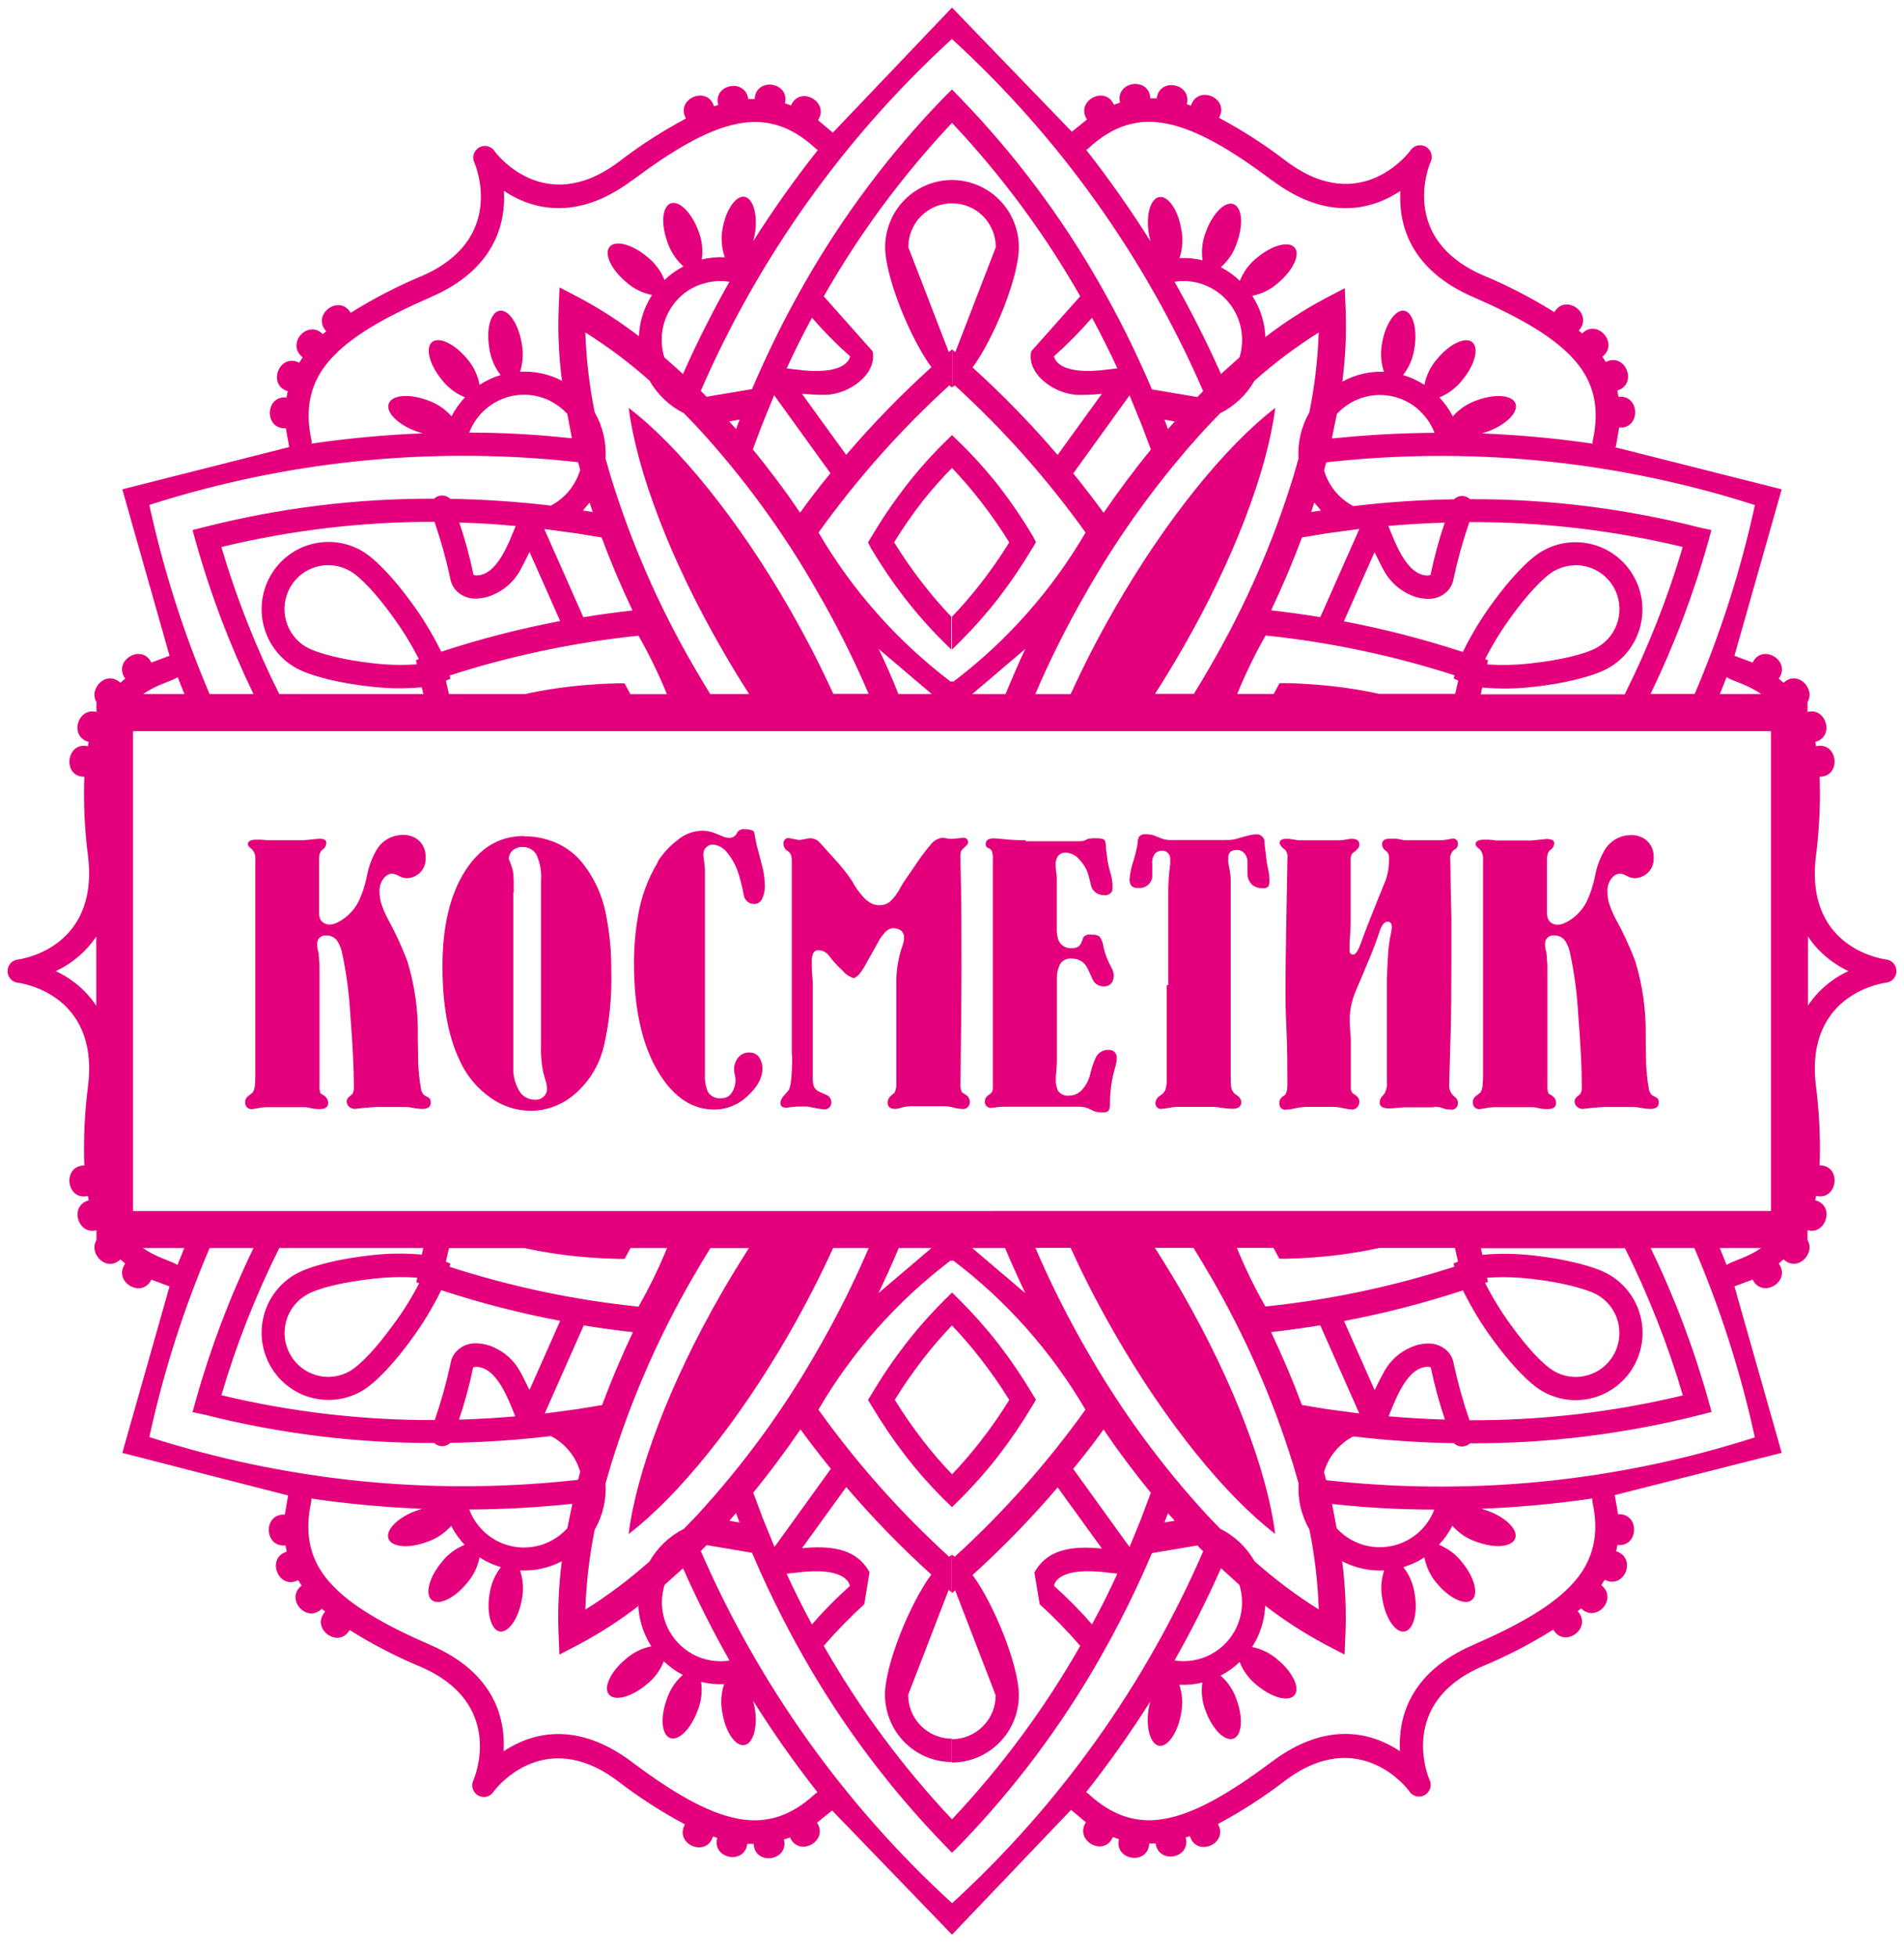 <svg width="72" height="74" viewBox="0 0 72 74" fill="none" xmlns="http://www.w3.org/2000/svg">
<path fill-rule="evenodd" clip-rule="evenodd" d="M61.066 16.907L67.375 18.5L65.588 24.793L66.275 25.049C66.645 24.305 67.75 24.983 67.265 25.655L67.446 25.814C67.98 25.314 68.661 26.045 68.352 26.54V26.917C69.046 26.722 69.398 27.843 68.643 28.048L68.676 28.212C69.498 28.023 69.659 29.354 68.811 29.367C68.846 30.382 68.797 31.399 68.666 32.407C68.258 35.929 71.325 36.275 71.333 36.275C71.438 36.289 71.535 36.342 71.605 36.422C71.675 36.502 71.714 36.606 71.714 36.713C71.714 36.82 71.675 36.923 71.605 37.004C71.535 37.084 71.438 37.136 71.333 37.15C71.333 37.15 68.258 37.499 68.666 41.019C68.797 42.026 68.846 43.043 68.811 44.059C69.659 44.059 69.498 45.401 68.676 45.213L68.643 45.377C69.409 45.583 69.046 46.704 68.352 46.509V46.886C68.661 47.381 67.98 48.11 67.446 47.612L67.265 47.771C67.75 48.443 66.647 49.12 66.275 48.376L65.588 48.633L67.375 54.926L61.063 56.524L61.188 57.248C62.015 57.199 61.982 58.499 61.163 58.41L61.117 58.648C61.913 58.905 61.423 60.108 60.683 59.726L60.553 59.928C61.196 60.441 60.364 61.378 59.787 60.806L59.662 60.916C60.234 61.547 59.167 62.34 58.736 61.611C57.878 62.15 56.978 62.615 56.044 63.004C52.864 64.384 54.002 67.153 54.043 67.258C54.101 67.36 54.116 67.481 54.086 67.594C54.055 67.708 53.981 67.805 53.879 67.863C53.778 67.922 53.657 67.937 53.544 67.906C53.431 67.876 53.335 67.801 53.277 67.699C53.277 67.699 51.44 65.195 48.609 67.311C47.805 67.93 46.952 68.481 46.057 68.959C46.473 69.703 45.243 70.228 44.996 69.418L44.837 69.469C45.044 70.257 43.817 70.495 43.699 69.695H43.459C43.416 70.531 42.127 70.346 42.313 69.533L42.084 69.454C41.749 70.223 40.614 69.59 41.063 68.894L40.502 68.425L36 73.143V71.957C40.062 68.243 43.299 63.709 45.498 58.651L45.279 58.428L43.561 58.718C43.062 59.894 42.503 61.045 41.887 62.165L41.589 62.699C40.131 65.258 38.359 67.622 36.314 69.736L36 70.046V68.781C37.87 66.798 39.498 64.596 40.849 62.224C40.37 61.67 39.858 61.145 39.317 60.652L39.116 59.454C39.647 58.474 40.736 58.461 41.668 58.543L39.996 56.234C38.995 57.406 37.92 58.512 36.778 59.546C37.582 60.636 38.529 62.961 38.529 64.092C38.527 64.766 38.261 65.412 37.786 65.888C37.312 66.365 36.67 66.633 36 66.634V65.752C36.217 65.752 36.431 65.709 36.632 65.626C36.833 65.543 37.015 65.421 37.168 65.266C37.321 65.112 37.443 64.929 37.526 64.728C37.609 64.526 37.651 64.31 37.651 64.092L36.12 60.126L35.995 60.234V58.776L36.102 58.856C37.94 57.183 39.597 55.318 41.045 53.294C39.763 51.099 38.062 49.181 36.038 47.65L35.997 47.681L35.956 47.65C33.933 49.181 32.231 51.099 30.949 53.294C32.397 55.318 34.054 57.183 35.892 58.856L36 58.776V60.216L35.875 60.108L34.343 64.074C34.343 64.292 34.386 64.508 34.468 64.71C34.551 64.911 34.673 65.094 34.826 65.248C34.98 65.403 35.162 65.525 35.362 65.608C35.563 65.691 35.778 65.734 35.995 65.734V66.616C35.324 66.615 34.682 66.347 34.208 65.87C33.734 65.394 33.467 64.748 33.465 64.074C33.465 62.94 34.412 60.618 35.216 59.528C34.076 58.495 33.002 57.391 32.001 56.221L30.329 58.53C31.258 58.448 32.348 58.461 32.881 59.441L32.682 60.652C32.141 61.145 31.63 61.67 31.151 62.224C32.502 64.596 34.129 66.798 36 68.781V70.046L35.686 69.723C33.64 67.609 31.868 65.245 30.411 62.686L30.112 62.153C29.497 61.032 28.938 59.882 28.438 58.705L26.72 58.415L26.501 58.638C28.7 63.698 31.936 68.234 36 71.95V73.143L31.467 68.448L30.896 68.91C31.35 69.605 30.214 70.226 29.875 69.469L29.645 69.549C29.831 70.362 28.543 70.546 28.499 69.71H28.259C28.152 70.521 26.914 70.272 27.121 69.484L26.963 69.433C26.708 70.244 25.485 69.718 25.901 68.974C25.007 68.496 24.153 67.946 23.349 67.327C20.519 65.21 18.689 67.709 18.681 67.714C18.623 67.816 18.527 67.891 18.414 67.922C18.301 67.953 18.181 67.937 18.079 67.879C17.978 67.82 17.903 67.723 17.873 67.61C17.842 67.496 17.858 67.375 17.916 67.273C17.959 67.168 19.095 64.4 15.915 63.02C14.981 62.631 14.08 62.165 13.223 61.627C12.791 62.355 11.725 61.562 12.296 60.931L12.171 60.821C11.597 61.393 10.765 60.444 11.406 59.944L11.275 59.741C10.535 60.123 10.045 58.907 10.841 58.664L10.796 58.425C9.976 58.512 9.943 57.212 10.77 57.263L10.895 56.539L4.625 54.928L6.411 48.636L5.725 48.379C5.355 49.123 4.25 48.446 4.734 47.773L4.553 47.614C4.02 48.115 3.339 47.384 3.647 46.888V46.511C2.953 46.706 2.601 45.585 3.356 45.38L3.323 45.216C2.501 45.406 2.341 44.074 3.188 44.061C3.153 43.046 3.202 42.029 3.333 41.021C3.742 37.499 0.674 37.153 0.667 37.153C0.561 37.139 0.464 37.087 0.394 37.006C0.324 36.926 0.285 36.822 0.285 36.715C0.285 36.608 0.324 36.505 0.394 36.425C0.464 36.344 0.561 36.292 0.667 36.278C0.667 36.278 3.732 35.929 3.333 32.407C3.202 31.399 3.153 30.382 3.188 29.367C2.341 29.367 2.501 28.025 3.323 28.212L3.356 28.048C2.591 27.843 2.953 26.722 3.647 26.917V26.54C3.339 26.045 4.02 25.314 4.553 25.814L4.734 25.655C4.25 24.983 5.352 24.305 5.725 25.049L6.411 24.793L4.625 18.5L10.936 16.902L10.808 16.191C9.982 16.24 10.015 14.939 10.834 15.029L10.88 14.79C10.084 14.546 10.574 13.331 11.314 13.713L11.444 13.51C10.801 12.997 11.633 12.061 12.209 12.633L12.335 12.522C11.763 11.891 12.83 11.099 13.261 11.827C14.118 11.289 15.019 10.823 15.953 10.434C19.133 9.054 17.995 6.286 17.954 6.181C17.896 6.079 17.88 5.958 17.911 5.844C17.942 5.731 18.016 5.634 18.117 5.575C18.219 5.517 18.34 5.501 18.452 5.532C18.565 5.563 18.662 5.637 18.72 5.74C18.72 5.74 20.557 8.243 23.387 6.127C24.192 5.508 25.045 4.957 25.939 4.48C25.523 3.736 26.754 3.21 27.001 4.021L27.159 3.969C26.953 3.182 28.18 2.943 28.298 3.744H28.538C28.581 2.907 29.87 3.092 29.683 3.905L29.913 3.985C30.247 3.215 31.383 3.849 30.934 4.544L31.495 5.014L36 0.286V1.471C31.937 5.185 28.7 9.719 26.501 14.777L26.72 15.001L28.438 14.711C28.938 13.534 29.497 12.383 30.112 11.263L30.411 10.729C31.868 8.17 33.64 5.806 35.686 3.692L36 3.382V4.647C34.129 6.631 32.502 8.832 31.151 11.204L32.996 13.279C33.182 14.116 32.133 14.929 31.164 14.929C30.908 14.929 30.607 14.911 30.326 14.888L31.998 17.197C33.001 16.024 34.078 14.917 35.221 13.882C34.417 12.792 33.471 10.468 33.471 9.336C33.475 8.664 33.743 8.021 34.216 7.547C34.69 7.072 35.331 6.806 36 6.804V7.687C35.783 7.686 35.568 7.729 35.367 7.812C35.167 7.896 34.985 8.018 34.831 8.172C34.678 8.326 34.556 8.509 34.474 8.711C34.391 8.912 34.348 9.128 34.349 9.346L35.88 13.313L36.005 13.205V14.652L35.898 14.572C34.059 16.245 32.402 18.11 30.954 20.134C32.236 22.329 33.938 24.247 35.961 25.778L36.002 25.747L36.043 25.778C38.067 24.247 39.768 22.329 41.05 20.134C39.602 18.11 37.945 16.245 36.107 14.572L36 14.652V13.205L36.125 13.313L37.656 9.346C37.656 9.128 37.614 8.912 37.531 8.71C37.447 8.508 37.325 8.325 37.171 8.17C37.017 8.016 36.835 7.894 36.633 7.811C36.432 7.728 36.217 7.686 36 7.687V6.804C36.67 6.806 37.312 7.074 37.786 7.55C38.261 8.027 38.527 8.673 38.529 9.346C38.529 10.48 37.582 12.802 36.778 13.892C37.919 14.925 38.993 16.029 39.994 17.199L41.665 14.89C41.385 14.916 41.096 14.931 40.828 14.931C39.858 14.931 38.809 14.118 38.996 13.282L40.849 11.201C39.498 8.83 37.87 6.63 36 4.647V3.382L36.314 3.705C38.359 5.818 40.131 8.181 41.589 10.739L41.887 11.273C42.503 12.393 43.062 13.544 43.561 14.721L45.279 15.011L45.498 14.788C43.299 9.729 40.063 5.193 36 1.478V0.286L40.532 4.98L41.104 4.518C40.65 3.823 41.785 3.202 42.125 3.959L42.354 3.88C42.168 3.066 43.457 2.882 43.5 3.718H43.74C43.847 2.907 45.085 3.156 44.878 3.944L45.036 3.995C45.292 3.184 46.514 3.71 46.098 4.454C46.993 4.932 47.846 5.483 48.65 6.101C51.48 8.218 53.31 5.719 53.318 5.714C53.376 5.612 53.472 5.537 53.585 5.506C53.698 5.476 53.819 5.491 53.92 5.55C54.022 5.608 54.096 5.705 54.127 5.818C54.157 5.932 54.142 6.053 54.084 6.155C54.04 6.26 52.904 9.028 56.084 10.409C57.019 10.797 57.919 11.263 58.777 11.802C59.208 11.073 60.275 11.866 59.703 12.497L59.828 12.607C60.402 12.035 61.234 12.984 60.594 13.485L60.724 13.687C61.464 13.305 61.954 14.521 61.158 14.765L61.204 15.003C62.023 14.916 62.056 16.217 61.229 16.165L61.104 16.889L61.066 16.907ZM36.765 47.184L38.771 48.889C38.501 48.318 38.245 47.75 38.006 47.184H36.765ZM37.477 45.783H66.969V27.643H5.031V45.785H37.472L37.477 45.783ZM39.157 47.184C39.719 48.493 40.357 49.769 41.068 51.003C42.353 53.265 43.89 55.372 45.649 57.283L46.144 57.797C46.689 58.069 47.141 58.498 47.443 59.028C48.201 59.701 49.013 60.311 49.87 60.849C49.835 59.834 49.717 58.823 49.515 57.827C49.209 57.298 49.066 56.689 49.105 56.078L48.905 55.388C48.136 52.899 47.087 50.508 45.779 48.258C45.568 47.892 45.353 47.532 45.133 47.178H43.674C44.024 47.724 44.37 48.291 44.71 48.879C46.688 52.322 47.928 55.665 48.221 57.989C46.364 56.57 44.105 53.818 42.13 50.375C41.507 49.29 40.956 48.215 40.486 47.176H39.149L39.157 47.184ZM46.775 47.184C47.086 47.943 47.446 48.681 47.851 49.395C50.279 49.144 52.674 48.639 54.997 47.889L54.964 47.768L55.135 47.694C55.098 47.523 55.059 47.352 55.02 47.181H52.157C51.747 47.27 51.328 47.345 50.901 47.407C50.15 47.513 49.393 47.573 48.635 47.589H48.38L48.252 47.355L48.155 47.178H46.769L46.775 47.184ZM56 47.184L56.056 47.44C56.707 47.38 57.362 47.39 58.011 47.468C59.129 47.589 60.285 47.861 60.849 48.189C61.43 48.526 61.854 49.082 62.028 49.733C62.202 50.384 62.111 51.078 61.775 51.663C61.44 52.247 60.888 52.673 60.24 52.848C59.592 53.022 58.901 52.931 58.32 52.594C57.782 52.281 57.072 51.501 56.454 50.652C56.022 50.065 55.643 49.44 55.321 48.784C53.849 49.267 52.347 49.654 50.825 49.944L51.983 52.558C52.101 52.301 52.238 52.045 52.366 51.809C52.594 51.42 52.939 51.115 53.351 50.937C53.569 50.84 53.805 50.791 54.043 50.793C54.286 50.794 54.52 50.886 54.701 51.05L54.722 51.068C54.862 51.205 54.952 51.386 54.977 51.581C55.132 52.296 55.33 53.002 55.569 53.694C58.286 53.705 60.995 53.39 63.638 52.755C63.073 50.84 62.34 48.977 61.449 47.191H55.992L56 47.184ZM62.421 47.184C63.318 49.035 64.048 50.963 64.603 52.945L64.723 53.381L64.287 53.492C61.443 54.216 58.52 54.577 55.587 54.567C55.541 54.611 55.486 54.644 55.426 54.664C55.349 54.69 55.267 54.694 55.188 54.676C55.109 54.658 55.037 54.618 54.979 54.562C53.707 54.541 52.437 54.456 51.174 54.305C50.908 54.444 50.673 54.635 50.483 54.867C50.292 55.099 50.151 55.368 50.067 55.657L50.148 55.96L50.536 56.001C55.868 56.546 61.254 55.982 66.359 54.343C65.826 51.889 65.06 49.491 64.072 47.184H62.413H62.421ZM65.034 47.184C65.123 47.395 65.208 47.608 65.29 47.82C65.56 47.653 66.083 47.545 66.594 47.184H65.029H65.034ZM68.367 38.017C68.749 37.449 69.279 36.997 69.899 36.712C69.279 36.426 68.749 35.974 68.367 35.406V38.017ZM66.596 26.24C66.086 25.878 65.575 25.77 65.292 25.603C65.209 25.816 65.124 26.027 65.037 26.24H66.599H66.596ZM64.082 26.24C65.067 23.936 65.83 21.544 66.362 19.095C61.256 17.456 55.87 16.892 50.539 17.438L50.151 17.479L50.069 17.782C50.153 18.07 50.295 18.339 50.485 18.571C50.676 18.804 50.911 18.995 51.177 19.134C52.44 18.983 53.71 18.897 54.982 18.877C55.04 18.82 55.112 18.78 55.191 18.762C55.27 18.744 55.352 18.748 55.428 18.774C55.489 18.794 55.543 18.828 55.589 18.872C58.523 18.861 61.446 19.222 64.289 19.947L64.718 20.039L64.598 20.475C64.043 22.456 63.312 24.384 62.416 26.235H64.072L64.082 26.24ZM61.444 26.24C62.335 24.454 63.068 22.593 63.633 20.678C60.99 20.043 58.281 19.728 55.564 19.739C55.325 20.431 55.127 21.137 54.972 21.853C54.946 22.048 54.856 22.229 54.717 22.366L54.696 22.384C54.515 22.548 54.281 22.639 54.038 22.64C53.8 22.642 53.564 22.593 53.346 22.497C52.934 22.319 52.589 22.013 52.361 21.625C52.228 21.391 52.106 21.132 51.978 20.875L50.819 23.489C52.342 23.779 53.843 24.166 55.316 24.649C55.638 23.994 56.017 23.369 56.449 22.781C57.067 21.93 57.776 21.152 58.315 20.839C58.896 20.502 59.586 20.411 60.234 20.586C60.883 20.76 61.435 21.187 61.77 21.771C62.106 22.355 62.197 23.049 62.023 23.7C61.849 24.352 61.425 24.907 60.844 25.244C60.277 25.573 59.124 25.845 58.006 25.965C57.357 26.043 56.702 26.053 56.051 25.993L55.995 26.25H61.441L61.444 26.24ZM55.028 26.24C55.067 26.069 55.105 25.898 55.143 25.727L54.972 25.652L55.005 25.532C52.681 24.782 50.286 24.277 47.859 24.026C47.454 24.739 47.096 25.478 46.785 26.237H48.165L48.26 26.06L48.387 25.827H48.643C49.401 25.842 50.158 25.903 50.909 26.009C51.332 26.069 51.748 26.143 52.157 26.232H55.028V26.24ZM45.141 26.24C45.361 25.887 45.575 25.527 45.784 25.16C47.09 22.911 48.136 20.52 48.903 18.033L49.102 17.343C49.064 16.732 49.207 16.123 49.513 15.593C49.714 14.598 49.833 13.587 49.868 12.571C49.01 13.11 48.198 13.719 47.441 14.393C47.138 14.923 46.686 15.351 46.142 15.624L45.647 16.137C43.885 18.051 42.346 20.16 41.06 22.425C40.349 23.659 39.711 24.933 39.149 26.242H40.486C40.956 25.216 41.507 24.131 42.13 23.046C44.108 19.603 46.366 16.85 48.224 15.421C47.931 17.748 46.693 21.091 44.712 24.531C44.372 25.119 44.028 25.686 43.679 26.232H45.139L45.141 26.24ZM38.023 26.24C38.279 25.637 38.519 25.062 38.769 24.536L36.765 26.242H38.023V26.24ZM5.413 26.24H6.975C6.887 26.029 6.802 25.817 6.72 25.603C6.449 25.77 5.929 25.878 5.416 26.24H5.413ZM7.927 26.24H9.586C8.69 24.389 7.959 22.462 7.404 20.48L7.281 20.039L7.718 19.929C10.561 19.204 13.484 18.843 16.418 18.854C16.464 18.81 16.518 18.777 16.579 18.756C16.655 18.73 16.737 18.726 16.816 18.744C16.895 18.762 16.967 18.802 17.025 18.859C18.297 18.879 19.567 18.965 20.83 19.116C21.096 18.977 21.331 18.786 21.522 18.553C21.712 18.321 21.854 18.052 21.938 17.764L21.859 17.474L21.471 17.433C16.139 16.887 10.753 17.451 5.648 19.09C6.179 21.541 6.943 23.936 7.927 26.242V26.24ZM10.566 26.24H16.007L15.951 25.983C15.3 26.043 14.645 26.033 13.996 25.955C12.878 25.834 11.722 25.562 11.158 25.234C10.577 24.897 10.153 24.341 9.979 23.69C9.805 23.039 9.896 22.345 10.232 21.76C10.567 21.176 11.12 20.75 11.768 20.575C12.415 20.401 13.106 20.492 13.687 20.829C14.226 21.142 14.935 21.922 15.553 22.771C15.985 23.358 16.364 23.983 16.686 24.639C18.158 24.156 19.66 23.768 21.183 23.479L20.024 20.868C19.904 21.124 19.769 21.381 19.641 21.617C19.41 22.006 19.061 22.311 18.646 22.486C18.428 22.583 18.192 22.632 17.954 22.63C17.711 22.629 17.477 22.537 17.296 22.373L17.278 22.356C17.138 22.218 17.048 22.038 17.023 21.843C16.867 21.127 16.669 20.421 16.43 19.729C13.716 19.723 11.01 20.042 8.371 20.68C8.937 22.596 9.669 24.457 10.561 26.242L10.566 26.24ZM16.982 26.24H19.848C20.256 26.151 20.672 26.076 21.096 26.016C21.847 25.91 22.604 25.85 23.362 25.834H23.617L23.745 26.068L23.839 26.245H25.22C24.909 25.485 24.55 24.747 24.145 24.033C21.718 24.285 19.323 24.79 17 25.539L17.033 25.66L16.862 25.734C16.899 25.905 16.938 26.076 16.977 26.247L16.982 26.24ZM26.868 26.24H28.328C27.978 25.696 27.633 25.129 27.295 24.539C25.312 21.101 24.071 17.758 23.775 15.421C25.633 16.84 27.892 19.593 29.867 23.035C30.49 24.121 31.038 25.195 31.511 26.232H32.848C32.286 24.923 31.647 23.648 30.936 22.415C29.652 20.153 28.115 18.046 26.355 16.134L25.86 15.621C25.316 15.349 24.864 14.92 24.561 14.39C23.804 13.717 22.992 13.107 22.134 12.569C22.169 13.584 22.288 14.595 22.489 15.591C22.795 16.12 22.938 16.729 22.9 17.34L23.099 18.03C23.866 20.522 24.913 22.917 26.22 25.17C26.431 25.536 26.646 25.896 26.863 26.25L26.868 26.24ZM33.986 26.24H35.234L33.228 24.536C33.483 25.065 33.739 25.637 33.973 26.24H33.986ZM35.234 47.184H33.984C33.751 47.75 33.495 48.318 33.218 48.889L35.224 47.184H35.234ZM32.843 47.184H31.506C31.036 48.21 30.485 49.295 29.862 50.383C27.884 53.825 25.626 56.578 23.77 57.997C24.064 55.67 25.302 52.327 27.284 48.887C27.625 48.298 27.97 47.732 28.321 47.186H26.863C26.644 47.54 26.429 47.9 26.218 48.266C24.912 50.515 23.866 52.906 23.099 55.393L22.9 56.083C22.938 56.694 22.795 57.303 22.489 57.832C22.288 58.828 22.169 59.839 22.134 60.854C22.992 60.316 23.804 59.706 24.561 59.033C24.864 58.503 25.316 58.074 25.86 57.802L26.355 57.288C28.115 55.377 29.652 53.27 30.936 51.008C31.647 49.774 32.285 48.498 32.848 47.189L32.843 47.184ZM25.225 47.184H23.844L23.747 47.361L23.62 47.594H23.364C22.606 47.578 21.849 47.518 21.098 47.412C20.673 47.352 20.254 47.277 19.843 47.186H16.977C16.938 47.357 16.899 47.528 16.862 47.699L17.033 47.773L17 47.894C19.323 48.644 21.718 49.149 24.145 49.4C24.551 48.687 24.911 47.948 25.222 47.189L25.225 47.184ZM15.999 47.184H10.561C9.669 48.97 8.936 50.832 8.371 52.748C11.014 53.383 13.723 53.698 16.441 53.687C16.679 52.995 16.877 52.289 17.033 51.573C17.058 51.378 17.148 51.197 17.288 51.06L17.306 51.042C17.487 50.878 17.721 50.787 17.964 50.785C18.202 50.784 18.438 50.833 18.656 50.929C19.068 51.107 19.413 51.412 19.641 51.801C19.774 52.035 19.896 52.294 20.024 52.55L21.183 49.936C19.66 49.647 18.158 49.26 16.686 48.777C16.364 49.432 15.985 50.057 15.553 50.644C14.935 51.496 14.226 52.273 13.687 52.586C13.399 52.753 13.082 52.861 12.752 52.905C12.423 52.949 12.088 52.926 11.768 52.84C11.447 52.754 11.146 52.604 10.882 52.401C10.619 52.198 10.398 51.944 10.232 51.655C10.066 51.366 9.958 51.046 9.914 50.715C9.871 50.384 9.893 50.048 9.979 49.725C10.065 49.403 10.214 49.1 10.416 48.836C10.618 48.571 10.87 48.348 11.158 48.181C11.725 47.853 12.878 47.581 13.996 47.461C14.645 47.382 15.3 47.373 15.951 47.432L16.007 47.176L15.999 47.184ZM9.578 47.184H7.927C6.943 49.487 6.179 51.881 5.648 54.331C10.753 55.969 16.139 56.533 21.471 55.988L21.859 55.947L21.94 55.644C21.856 55.355 21.715 55.087 21.524 54.854C21.334 54.622 21.099 54.431 20.833 54.292C19.57 54.443 18.3 54.528 17.028 54.549C16.97 54.605 16.898 54.645 16.819 54.663C16.74 54.681 16.658 54.677 16.581 54.651C16.521 54.631 16.466 54.598 16.42 54.554C13.487 54.565 10.564 54.203 7.72 53.479L7.281 53.389L7.401 52.953C7.957 50.971 8.687 49.043 9.583 47.191L9.578 47.184ZM6.965 47.184H5.408C5.919 47.545 6.429 47.653 6.712 47.82C6.797 47.606 6.882 47.394 6.968 47.184H6.965ZM3.64 38.02V35.408C3.258 35.977 2.728 36.428 2.108 36.714C2.728 37 3.258 37.452 3.64 38.02ZM10.114 31.765L9.859 31.745H9.683C9.476 31.745 9.369 31.806 9.369 31.932C9.399 31.999 9.449 32.054 9.512 32.091C9.564 32.143 9.605 32.206 9.629 32.276C9.654 32.346 9.663 32.42 9.655 32.494V40.603C9.657 40.75 9.651 40.896 9.637 41.042C9.63 41.132 9.605 41.219 9.563 41.298L9.364 41.458C9.333 41.483 9.308 41.517 9.292 41.554C9.276 41.592 9.269 41.632 9.272 41.673C9.268 41.709 9.273 41.745 9.286 41.779C9.298 41.813 9.318 41.843 9.345 41.868C9.371 41.893 9.402 41.911 9.436 41.922C9.471 41.933 9.507 41.935 9.543 41.929C9.616 41.923 9.69 41.911 9.762 41.894C9.886 41.869 10.013 41.857 10.14 41.858H11.515C11.593 41.859 11.67 41.871 11.745 41.894C11.86 41.921 11.979 41.933 12.097 41.929C12.304 41.929 12.411 41.853 12.411 41.699C12.412 41.649 12.4 41.6 12.378 41.555C12.356 41.51 12.323 41.472 12.284 41.442C12.233 41.406 12.18 41.372 12.125 41.342C12.086 41.245 12.071 41.141 12.082 41.037V36.568C12.082 36.481 12.082 36.383 12.064 36.273C12.064 36.197 12.059 36.122 12.049 36.047C12.049 36.009 12.028 35.96 12.015 35.903C12.001 35.842 11.994 35.779 11.995 35.716C11.989 35.668 11.994 35.619 12.01 35.573C12.026 35.527 12.052 35.486 12.087 35.452C12.122 35.418 12.164 35.393 12.21 35.378C12.256 35.363 12.305 35.36 12.352 35.367C12.43 35.367 12.507 35.385 12.577 35.42C12.647 35.455 12.707 35.507 12.753 35.57C12.832 35.694 12.889 35.83 12.924 35.973C13.095 36.757 13.202 37.554 13.246 38.356C13.336 39.483 13.381 40.393 13.381 41.086C13.391 41.181 13.371 41.277 13.325 41.36L13.182 41.483C13.158 41.504 13.14 41.53 13.127 41.559C13.115 41.587 13.109 41.618 13.11 41.65C13.111 41.685 13.119 41.721 13.134 41.753C13.149 41.785 13.171 41.814 13.197 41.837C13.227 41.867 13.264 41.889 13.303 41.904C13.342 41.919 13.385 41.926 13.427 41.924L13.799 41.881L14.185 41.853H15.43L15.716 41.901C15.8 41.916 15.886 41.924 15.971 41.924C16.051 41.928 16.13 41.91 16.201 41.873C16.232 41.852 16.256 41.822 16.271 41.788C16.287 41.754 16.292 41.715 16.288 41.678C16.293 41.641 16.288 41.603 16.271 41.569C16.255 41.535 16.229 41.507 16.196 41.488C16.138 41.463 16.082 41.432 16.03 41.396C15.964 41.326 15.923 41.236 15.915 41.139C15.862 40.831 15.829 40.52 15.816 40.208C15.816 39.931 15.8 39.59 15.8 39.182C15.82 38.213 15.685 37.247 15.399 36.322C15.188 35.771 14.939 35.235 14.654 34.718C14.559 34.537 14.48 34.348 14.417 34.154C14.374 34.009 14.352 33.859 14.353 33.708C14.342 33.527 14.399 33.349 14.511 33.207C14.548 33.157 14.595 33.114 14.649 33.083C14.703 33.052 14.763 33.033 14.825 33.028C14.915 33.039 15.002 33.069 15.081 33.115C15.168 33.165 15.266 33.195 15.366 33.202C15.556 33.203 15.739 33.13 15.877 32.999C15.952 32.926 16.011 32.837 16.048 32.739C16.086 32.641 16.101 32.535 16.094 32.43C16.102 32.309 16.084 32.187 16.04 32.074C15.996 31.961 15.927 31.859 15.838 31.776C15.676 31.635 15.468 31.56 15.254 31.565C15.048 31.561 14.845 31.612 14.665 31.713C14.485 31.815 14.336 31.963 14.233 32.143C14.06 32.444 13.939 32.773 13.876 33.115C13.81 33.457 13.701 33.789 13.549 34.102C13.4 34.386 13.178 34.624 12.906 34.793C12.836 34.838 12.761 34.877 12.684 34.908C12.614 34.937 12.538 34.952 12.462 34.952C12.377 34.954 12.293 34.928 12.222 34.88C12.161 34.839 12.116 34.778 12.095 34.708C12.078 34.656 12.069 34.603 12.066 34.549V32.461C12.066 32.397 12.075 32.334 12.092 32.273C12.11 32.218 12.142 32.168 12.187 32.13C12.228 32.105 12.263 32.072 12.289 32.032C12.315 31.992 12.331 31.946 12.337 31.899C12.345 31.868 12.342 31.835 12.329 31.806C12.316 31.776 12.294 31.752 12.266 31.737C12.197 31.716 12.125 31.707 12.054 31.709L11.783 31.737L11.5 31.765H10.114ZM19.812 31.606C18.885 31.606 18.14 32.053 17.576 32.946C17.013 33.838 16.732 35.035 16.732 36.537C16.732 37.996 16.947 39.177 17.377 40.08C17.672 40.737 18.163 41.285 18.781 41.65C19.183 41.878 19.637 41.998 20.098 41.996C20.636 41.987 21.158 41.808 21.588 41.483C22.229 40.991 22.676 40.287 22.849 39.495C23.053 38.583 23.142 37.649 23.114 36.714C23.123 36.047 23.066 35.381 22.943 34.726C22.817 33.913 22.47 33.15 21.94 32.522C21.672 32.226 21.342 31.993 20.973 31.84C20.603 31.689 20.206 31.613 19.807 31.617L19.812 31.606ZM19.411 33.738V40.349C19.398 40.657 19.474 40.963 19.628 41.229C19.687 41.335 19.773 41.424 19.878 41.485C19.983 41.546 20.102 41.577 20.223 41.575C20.287 41.581 20.351 41.572 20.41 41.55C20.471 41.528 20.525 41.493 20.57 41.447C20.64 41.38 20.682 41.288 20.687 41.191C20.685 41.068 20.663 40.947 20.624 40.831C20.583 40.698 20.552 40.59 20.534 40.513C20.47 40.175 20.444 39.831 20.458 39.487V33.307C20.487 32.961 20.426 32.614 20.279 32.299C20.225 32.213 20.149 32.142 20.06 32.094C19.97 32.046 19.87 32.022 19.769 32.025C19.697 32.02 19.626 32.029 19.558 32.053C19.491 32.076 19.429 32.113 19.376 32.16C19.333 32.2 19.299 32.248 19.276 32.302C19.253 32.355 19.241 32.413 19.24 32.471C19.298 32.615 19.339 32.725 19.363 32.802C19.388 32.885 19.405 32.971 19.414 33.058C19.424 33.154 19.429 33.38 19.429 33.736L19.411 33.738ZM24.883 32.584C24.492 33.226 24.232 33.941 24.117 34.685C24.02 35.259 23.972 35.841 23.974 36.424C23.974 38.179 24.294 39.569 24.934 40.596C25.497 41.495 26.184 41.946 26.996 41.947C27.472 41.952 27.93 41.767 28.272 41.434C28.645 41.092 28.831 40.75 28.831 40.408C28.836 40.255 28.793 40.104 28.709 39.977C28.669 39.917 28.614 39.869 28.55 39.837C28.486 39.804 28.415 39.789 28.343 39.793C28.26 39.787 28.177 39.803 28.101 39.838C28.024 39.873 27.958 39.926 27.907 39.993C27.809 40.121 27.756 40.278 27.757 40.439C27.76 40.502 27.769 40.565 27.785 40.626C27.8 40.688 27.809 40.75 27.813 40.814C27.817 40.99 27.768 41.163 27.672 41.311C27.633 41.376 27.577 41.429 27.511 41.466C27.445 41.502 27.37 41.521 27.295 41.519C27.198 41.534 27.099 41.522 27.009 41.483C26.919 41.446 26.841 41.383 26.784 41.304C26.688 41.103 26.644 40.88 26.657 40.657V32.866C26.657 32.808 26.642 32.674 26.613 32.463C26.593 32.368 26.593 32.271 26.613 32.176C26.638 32.11 26.68 32.052 26.736 32.009C26.798 31.956 26.877 31.928 26.958 31.93C27.064 31.94 27.166 31.972 27.259 32.024C27.351 32.076 27.432 32.147 27.496 32.232C27.717 32.501 27.876 32.816 27.961 33.153C28.031 33.39 28.088 33.631 28.132 33.874C28.153 33.964 28.205 34.043 28.278 34.098C28.351 34.153 28.441 34.181 28.532 34.177C28.588 34.175 28.643 34.158 28.69 34.129C28.738 34.1 28.778 34.059 28.805 34.01C28.897 33.831 28.937 33.629 28.92 33.428C28.914 33.174 28.875 32.922 28.805 32.679C28.768 32.525 28.706 32.29 28.619 31.973C28.582 31.802 28.549 31.631 28.52 31.46C28.481 31.383 28.338 31.345 28.091 31.345C28.041 31.349 27.994 31.366 27.954 31.395C27.913 31.424 27.881 31.463 27.861 31.509C27.835 31.559 27.796 31.602 27.748 31.631C27.7 31.66 27.645 31.676 27.588 31.676C27.518 31.676 27.448 31.664 27.381 31.64L27.044 31.504C26.883 31.437 26.709 31.403 26.534 31.404C26.213 31.416 25.904 31.532 25.654 31.735C25.346 31.963 25.081 32.246 24.873 32.568L24.883 32.584ZM29.954 39.898C29.954 40.63 29.911 41.068 29.826 41.211L29.62 41.45C29.555 41.52 29.517 41.611 29.512 41.706C29.512 41.822 29.589 41.878 29.742 41.878L29.979 41.85C30.053 41.84 30.127 41.835 30.201 41.835H30.546L30.801 41.886C30.912 41.912 31.025 41.929 31.138 41.937C31.175 41.944 31.213 41.943 31.25 41.933C31.286 41.923 31.32 41.905 31.349 41.881C31.378 41.856 31.401 41.825 31.416 41.791C31.432 41.756 31.44 41.719 31.439 41.681C31.439 41.624 31.423 41.568 31.394 41.519C31.365 41.47 31.323 41.431 31.273 41.404C31.179 41.365 31.084 41.322 30.985 41.273C30.898 41.239 30.826 41.174 30.783 41.091C30.747 40.991 30.731 40.886 30.735 40.78V37.189C30.735 37.189 30.735 37.068 30.714 36.863C30.694 36.658 30.694 36.493 30.694 36.376C30.688 36.261 30.707 36.148 30.75 36.042C30.768 36.004 30.797 35.973 30.833 35.953C30.869 35.932 30.91 35.923 30.952 35.926C31.074 35.926 31.192 35.973 31.281 36.057C31.34 36.121 31.396 36.187 31.447 36.258C31.572 36.411 31.709 36.555 31.855 36.688C31.964 36.822 32.108 36.922 32.271 36.976C32.377 36.976 32.51 36.842 32.672 36.573C32.842 36.275 33.012 35.973 33.182 35.665C33.243 35.539 33.32 35.423 33.412 35.319C33.452 35.257 33.504 35.204 33.566 35.164C33.627 35.124 33.697 35.098 33.769 35.088C33.858 35.093 33.944 35.115 34.024 35.152C34.081 35.183 34.127 35.231 34.155 35.289C34.184 35.348 34.193 35.413 34.183 35.478C34.18 35.577 34.16 35.675 34.124 35.767C34.064 35.935 34.017 36.106 33.981 36.281C33.924 36.547 33.895 36.819 33.894 37.091V40.939C33.906 41.069 33.882 41.2 33.823 41.316L33.68 41.434C33.644 41.467 33.615 41.506 33.595 41.55C33.575 41.594 33.565 41.642 33.565 41.691C33.565 41.847 33.665 41.924 33.866 41.924C33.945 41.918 34.022 41.901 34.096 41.873C34.236 41.835 34.38 41.817 34.525 41.822H35.714C35.83 41.825 35.946 41.842 36.058 41.873C36.162 41.902 36.268 41.92 36.375 41.924C36.412 41.931 36.45 41.93 36.487 41.92C36.523 41.91 36.557 41.892 36.586 41.868C36.615 41.843 36.638 41.813 36.653 41.778C36.669 41.743 36.677 41.706 36.676 41.668C36.677 41.618 36.665 41.569 36.643 41.524C36.621 41.479 36.589 41.441 36.548 41.411C36.511 41.382 36.454 41.344 36.377 41.296C36.326 41.187 36.306 41.066 36.319 40.947C36.329 40.189 36.338 39.42 36.347 38.638C36.347 37.856 36.359 37.217 36.359 36.727C36.359 35.131 36.353 34.043 36.339 33.461C36.325 32.88 36.319 32.531 36.319 32.414C36.314 32.337 36.322 32.258 36.344 32.184C36.372 32.133 36.41 32.089 36.454 32.053C36.498 32.015 36.54 31.974 36.579 31.93C36.597 31.904 36.608 31.875 36.61 31.843C36.612 31.812 36.605 31.781 36.589 31.754C36.574 31.727 36.551 31.705 36.523 31.69C36.496 31.676 36.465 31.67 36.434 31.673L35.989 31.717C35.883 31.712 35.777 31.697 35.673 31.673C35.588 31.677 35.505 31.698 35.429 31.735C35.353 31.772 35.285 31.825 35.229 31.889C35.002 32.156 34.791 32.437 34.599 32.73C34.323 33.123 34.144 33.389 34.068 33.525C33.964 33.738 33.823 33.93 33.652 34.092C33.546 34.176 33.414 34.222 33.279 34.223C33.161 34.228 33.043 34.203 32.937 34.149C32.82 34.082 32.716 33.995 32.628 33.892C32.546 33.801 32.469 33.704 32.399 33.602C32.337 33.51 32.276 33.41 32.22 33.305C32.018 33.006 31.793 32.724 31.546 32.461C31.164 32.032 30.959 31.809 30.931 31.788C30.84 31.723 30.73 31.688 30.617 31.689L30.23 31.76L29.857 31.689C29.829 31.682 29.8 31.682 29.772 31.688C29.744 31.694 29.718 31.707 29.696 31.725C29.674 31.743 29.656 31.766 29.644 31.792C29.632 31.819 29.626 31.847 29.627 31.876C29.624 31.93 29.635 31.985 29.659 32.034C29.682 32.084 29.718 32.126 29.762 32.158C29.8 32.178 29.834 32.206 29.861 32.239C29.888 32.273 29.909 32.311 29.921 32.353C29.933 32.409 29.94 32.467 29.941 32.525V39.89L29.954 39.898ZM38.792 31.765C38.504 31.769 38.217 31.754 37.932 31.722L37.587 31.694C37.378 31.694 37.273 31.765 37.273 31.909C37.27 31.941 37.277 31.974 37.294 32.001C37.311 32.029 37.337 32.05 37.368 32.06C37.424 32.08 37.472 32.118 37.503 32.168C37.538 32.275 37.552 32.387 37.544 32.499V41.052C37.552 41.133 37.54 41.215 37.508 41.291C37.465 41.341 37.414 41.384 37.357 41.419C37.323 41.442 37.295 41.473 37.275 41.509C37.255 41.545 37.244 41.585 37.242 41.627C37.238 41.662 37.241 41.697 37.252 41.73C37.264 41.764 37.282 41.794 37.307 41.819C37.332 41.843 37.362 41.862 37.395 41.873C37.428 41.885 37.463 41.888 37.498 41.883L37.753 41.855C37.85 41.845 37.948 41.84 38.046 41.84H40.726C40.865 41.831 41.003 41.85 41.134 41.896L41.364 42.004C41.472 42.044 41.586 42.062 41.701 42.055C41.74 42.061 41.781 42.059 41.819 42.047C41.857 42.036 41.893 42.017 41.923 41.991C41.968 41.894 41.985 41.787 41.974 41.681C41.977 41.212 42.049 40.746 42.188 40.298C42.213 40.208 42.228 40.116 42.232 40.023C42.239 39.958 42.225 39.891 42.192 39.834C42.158 39.777 42.107 39.733 42.045 39.708C41.999 39.696 41.951 39.691 41.903 39.693C41.803 39.691 41.705 39.719 41.621 39.773C41.538 39.827 41.471 39.904 41.431 39.995C41.348 40.181 41.283 40.374 41.236 40.572C41.185 40.816 41.068 41.04 40.9 41.221C40.778 41.346 40.614 41.418 40.44 41.422C40.363 41.433 40.285 41.424 40.212 41.396C40.139 41.368 40.075 41.322 40.024 41.263C39.948 41.117 39.914 40.952 39.925 40.788C39.925 40.662 39.943 40.531 39.953 40.413C39.963 40.295 39.966 40.157 39.966 40.054V36.976C39.964 36.796 40.004 36.619 40.083 36.458C40.13 36.381 40.198 36.321 40.278 36.282C40.359 36.244 40.449 36.23 40.537 36.242C40.659 36.24 40.778 36.272 40.882 36.336C40.985 36.399 41.069 36.492 41.122 36.601L41.321 37.032C41.354 37.107 41.408 37.171 41.477 37.216C41.545 37.262 41.624 37.287 41.706 37.289C41.766 37.297 41.828 37.289 41.885 37.268C41.942 37.246 41.992 37.211 42.033 37.166C42.094 37.074 42.124 36.965 42.12 36.855C42.106 36.754 42.072 36.656 42.02 36.568C41.888 36.326 41.789 36.067 41.727 35.798C41.716 35.655 41.663 35.517 41.576 35.403C41.489 35.353 41.39 35.331 41.29 35.339C41.235 35.326 41.178 35.327 41.123 35.34C41.069 35.354 41.018 35.381 40.976 35.419C40.958 35.472 40.931 35.539 40.897 35.621C40.872 35.691 40.827 35.751 40.767 35.793C40.694 35.832 40.612 35.85 40.53 35.844C40.422 35.855 40.313 35.83 40.221 35.773C40.128 35.715 40.057 35.629 40.019 35.526C39.973 35.373 39.954 35.212 39.963 35.052V33.194C39.963 33.107 39.943 33.02 39.935 32.938C39.925 32.853 39.92 32.767 39.92 32.681C39.914 32.566 39.947 32.452 40.014 32.358C40.052 32.314 40.1 32.28 40.154 32.259C40.207 32.237 40.265 32.229 40.323 32.235C40.417 32.242 40.509 32.269 40.593 32.313C40.677 32.357 40.751 32.418 40.81 32.492C40.971 32.653 41.09 32.852 41.155 33.071C41.175 33.138 41.208 33.271 41.254 33.464C41.278 33.572 41.338 33.668 41.424 33.737C41.51 33.806 41.617 33.842 41.727 33.841C41.789 33.853 41.855 33.846 41.913 33.821C41.972 33.795 42.022 33.752 42.056 33.697C42.07 33.612 42.075 33.526 42.069 33.441C42.061 33.289 42.034 33.139 41.989 32.994C41.951 32.867 41.92 32.738 41.895 32.607L41.824 32.094C41.824 31.873 41.793 31.75 41.729 31.727C41.639 31.699 41.545 31.687 41.451 31.691C41.346 31.688 41.24 31.696 41.137 31.717C41.089 31.74 41.043 31.763 41.002 31.778C40.949 31.797 40.892 31.806 40.836 31.804H38.774L38.792 31.765ZM44.12 37.245V40.793C44.124 40.917 44.111 41.042 44.08 41.163C44.061 41.231 44.024 41.294 43.972 41.342C43.93 41.378 43.886 41.412 43.84 41.442C43.795 41.473 43.758 41.514 43.733 41.561C43.707 41.609 43.693 41.662 43.692 41.717C43.691 41.748 43.699 41.779 43.712 41.808C43.726 41.836 43.746 41.861 43.77 41.88C43.795 41.9 43.823 41.913 43.854 41.92C43.885 41.927 43.916 41.927 43.947 41.919C44.033 41.915 44.118 41.903 44.202 41.883C44.311 41.86 44.422 41.848 44.534 41.847H45.879C45.907 41.847 46.011 41.847 46.19 41.883C46.326 41.904 46.463 41.916 46.601 41.919C46.828 41.919 46.94 41.832 46.94 41.663C46.934 41.609 46.915 41.558 46.885 41.513C46.855 41.468 46.814 41.432 46.767 41.406C46.67 41.349 46.598 41.258 46.565 41.15C46.545 41.007 46.537 40.863 46.54 40.719V33.841C46.54 33.584 46.54 33.377 46.54 33.228C46.533 33.102 46.518 32.977 46.494 32.853C46.473 32.753 46.458 32.676 46.448 32.622C46.444 32.567 46.444 32.511 46.448 32.456C46.441 32.409 46.446 32.361 46.461 32.317C46.476 32.272 46.501 32.232 46.535 32.199C46.61 32.149 46.7 32.127 46.79 32.135C46.838 32.135 46.886 32.145 46.93 32.165C46.974 32.185 47.013 32.214 47.045 32.25C47.123 32.332 47.169 32.44 47.173 32.553V33.015C47.167 33.163 47.219 33.308 47.318 33.418C47.373 33.473 47.439 33.516 47.513 33.544C47.586 33.571 47.664 33.582 47.742 33.577C47.783 33.584 47.825 33.582 47.865 33.57C47.906 33.557 47.942 33.535 47.971 33.505C47.997 33.431 48.008 33.352 48.005 33.274C48.004 33.172 47.995 33.071 47.977 32.971C47.958 32.865 47.934 32.745 47.905 32.612L47.818 31.891C47.826 31.846 47.823 31.799 47.81 31.754C47.797 31.71 47.773 31.669 47.741 31.636C47.71 31.602 47.671 31.576 47.627 31.561C47.584 31.545 47.537 31.539 47.492 31.545C47.415 31.545 47.339 31.554 47.264 31.573L47.037 31.63C46.859 31.686 46.731 31.724 46.66 31.737C46.559 31.754 46.458 31.761 46.356 31.758H44.197C44.078 31.75 43.963 31.721 43.855 31.671C43.712 31.614 43.615 31.576 43.564 31.563C43.487 31.546 43.408 31.539 43.329 31.542C43.282 31.535 43.234 31.539 43.19 31.555C43.145 31.571 43.105 31.599 43.074 31.635C43.033 31.714 43.014 31.802 43.018 31.891C42.979 32.125 42.923 32.356 42.849 32.581C42.778 32.791 42.733 33.009 42.717 33.23C42.708 33.321 42.731 33.411 42.781 33.487C42.814 33.519 42.855 33.543 42.899 33.557C42.943 33.57 42.99 33.574 43.036 33.566C43.158 33.584 43.282 33.553 43.382 33.48C43.482 33.407 43.55 33.298 43.572 33.176V32.663C43.556 32.523 43.595 32.382 43.679 32.268C43.712 32.234 43.752 32.207 43.796 32.189C43.84 32.17 43.886 32.161 43.934 32.16C43.979 32.158 44.024 32.165 44.065 32.182C44.107 32.199 44.144 32.225 44.174 32.258C44.205 32.291 44.227 32.331 44.24 32.374C44.254 32.417 44.257 32.462 44.251 32.507C44.255 32.564 44.255 32.621 44.251 32.679C44.2 33.047 44.176 33.418 44.179 33.789C44.179 34.269 44.179 34.767 44.179 35.275V37.235L44.12 37.245ZM54.224 41.845C54.339 41.839 54.455 41.856 54.563 41.896C54.649 41.932 54.741 41.949 54.834 41.947C54.869 41.956 54.906 41.957 54.942 41.95C54.977 41.942 55.011 41.926 55.04 41.904C55.069 41.882 55.092 41.853 55.108 41.82C55.124 41.787 55.132 41.751 55.132 41.714C55.133 41.664 55.121 41.615 55.098 41.57C55.075 41.525 55.043 41.487 55.002 41.458C54.938 41.408 54.886 41.345 54.851 41.272C54.816 41.198 54.799 41.118 54.801 41.037C54.819 40.293 54.839 39.618 54.857 39.008C54.875 38.397 54.885 37.494 54.885 36.286V34.677C54.875 34.291 54.865 33.904 54.857 33.518C54.857 33.13 54.844 32.794 54.844 32.504C54.833 32.434 54.841 32.363 54.866 32.297C54.891 32.231 54.933 32.172 54.987 32.127C55.033 32.109 55.072 32.077 55.098 32.035C55.123 31.993 55.135 31.943 55.13 31.894C55.132 31.866 55.127 31.839 55.117 31.814C55.106 31.789 55.09 31.766 55.07 31.748C55.049 31.73 55.025 31.717 54.999 31.71C54.972 31.702 54.945 31.701 54.918 31.706L54.699 31.745C54.626 31.758 54.553 31.765 54.479 31.765H53.099L52.815 31.709H52.545C52.356 31.709 52.261 31.781 52.261 31.924C52.263 31.97 52.275 32.015 52.297 32.055C52.32 32.096 52.351 32.13 52.389 32.155C52.425 32.178 52.456 32.209 52.479 32.245C52.502 32.281 52.518 32.321 52.524 32.363C52.524 32.435 52.524 32.494 52.524 32.543C52.525 32.806 52.477 33.067 52.384 33.312C52.149 33.889 51.92 34.46 51.697 35.026C51.611 35.247 51.532 35.462 51.458 35.672C51.353 35.952 51.258 36.091 51.174 36.091C51.153 36.091 51.132 36.087 51.112 36.078C51.093 36.069 51.076 36.056 51.062 36.039C51.049 36.023 51.039 36.003 51.034 35.982C51.029 35.961 51.029 35.94 51.034 35.919C51.034 35.814 51.034 35.621 51.054 35.347C51.075 35.072 51.075 34.808 51.075 34.559V32.532C51.07 32.457 51.081 32.38 51.108 32.309C51.136 32.263 51.176 32.225 51.225 32.202C51.275 32.159 51.321 32.113 51.363 32.063C51.392 32.024 51.406 31.976 51.404 31.927C51.404 31.783 51.309 31.712 51.121 31.712C51.048 31.712 50.976 31.722 50.906 31.74C50.794 31.762 50.679 31.771 50.564 31.768H49.097L48.926 31.74C48.832 31.722 48.738 31.713 48.643 31.712C48.472 31.712 48.387 31.769 48.387 31.884C48.425 31.982 48.495 32.064 48.586 32.117C48.627 32.161 48.657 32.214 48.674 32.271C48.691 32.328 48.695 32.389 48.686 32.448C48.667 33.474 48.65 34.399 48.635 35.224C48.62 36.048 48.612 36.824 48.612 37.553C48.612 37.72 48.612 38.176 48.648 38.936C48.683 39.695 48.683 40.383 48.683 41.009C48.683 41.25 48.632 41.393 48.533 41.437C48.48 41.465 48.437 41.508 48.41 41.562C48.383 41.615 48.373 41.675 48.382 41.735C48.381 41.767 48.387 41.799 48.401 41.828C48.414 41.858 48.433 41.884 48.458 41.905C48.482 41.925 48.511 41.94 48.542 41.948C48.574 41.956 48.606 41.957 48.638 41.95C48.754 41.947 48.87 41.93 48.982 41.899C49.166 41.86 49.353 41.843 49.541 41.847H50.472C50.586 41.855 50.699 41.873 50.809 41.899C50.92 41.925 51.033 41.942 51.146 41.95C51.198 41.944 51.247 41.924 51.289 41.892C51.331 41.86 51.363 41.817 51.383 41.769C51.402 41.72 51.409 41.667 51.401 41.615C51.394 41.563 51.373 41.514 51.34 41.473C51.306 41.441 51.27 41.412 51.233 41.386C51.193 41.368 51.157 41.34 51.131 41.304C51.105 41.269 51.088 41.227 51.082 41.183C51.082 41.106 51.082 41.016 51.082 40.926V39.351C51.082 39.223 51.062 39.095 51.054 38.954C51.047 38.813 51.041 38.656 51.041 38.484C51.043 38.343 51.058 38.202 51.085 38.063C51.122 37.881 51.175 37.701 51.243 37.527C51.444 37.057 51.645 36.58 51.845 36.096C51.95 35.839 52.055 35.56 52.159 35.244C52.185 35.154 52.224 35.067 52.274 34.988C52.291 34.948 52.319 34.914 52.354 34.888C52.389 34.863 52.43 34.848 52.473 34.844C52.578 34.844 52.631 34.916 52.631 35.059C52.628 35.113 52.621 35.166 52.611 35.218C52.604 35.272 52.594 35.325 52.58 35.377C52.526 35.648 52.493 35.923 52.483 36.198C52.458 36.583 52.445 36.889 52.445 37.119V40.878C52.464 41.037 52.433 41.199 52.356 41.34L52.254 41.463C52.205 41.516 52.177 41.585 52.175 41.658C52.168 41.698 52.174 41.739 52.192 41.775C52.21 41.811 52.239 41.841 52.274 41.86C52.35 41.891 52.432 41.906 52.514 41.904C52.625 41.905 52.736 41.898 52.846 41.883C52.99 41.867 53.135 41.86 53.28 41.863H54.216L54.224 41.845ZM56.541 31.765L56.286 31.745H56.11C55.903 31.745 55.796 31.806 55.796 31.932C55.826 31.999 55.876 32.054 55.939 32.091C55.992 32.143 56.032 32.206 56.056 32.276C56.081 32.346 56.09 32.42 56.082 32.494V40.603C56.084 40.75 56.078 40.896 56.064 41.042C56.057 41.132 56.032 41.219 55.99 41.298L55.788 41.458C55.757 41.483 55.732 41.517 55.717 41.554C55.7 41.592 55.694 41.632 55.696 41.673C55.693 41.709 55.698 41.745 55.71 41.779C55.723 41.813 55.743 41.843 55.769 41.868C55.795 41.893 55.827 41.911 55.861 41.922C55.895 41.933 55.931 41.935 55.967 41.929C56.041 41.923 56.114 41.911 56.186 41.894C56.311 41.869 56.437 41.857 56.564 41.858H57.947C58.025 41.859 58.102 41.871 58.177 41.894C58.293 41.921 58.413 41.933 58.532 41.929C58.739 41.929 58.843 41.853 58.843 41.699C58.843 41.649 58.832 41.6 58.81 41.555C58.788 41.51 58.755 41.472 58.715 41.442C58.665 41.406 58.612 41.372 58.557 41.342C58.518 41.245 58.503 41.141 58.514 41.037V36.568C58.514 36.481 58.514 36.383 58.496 36.273C58.496 36.197 58.491 36.122 58.481 36.047C58.481 36.009 58.463 35.96 58.448 35.903C58.433 35.842 58.426 35.779 58.427 35.716C58.421 35.668 58.426 35.618 58.442 35.572C58.458 35.526 58.485 35.485 58.52 35.451C58.555 35.417 58.597 35.392 58.644 35.377C58.69 35.363 58.739 35.359 58.787 35.367C58.865 35.366 58.942 35.384 59.012 35.419C59.082 35.455 59.142 35.506 59.188 35.57C59.266 35.694 59.324 35.83 59.359 35.973C59.529 36.757 59.636 37.554 59.68 38.356C59.77 39.483 59.816 40.393 59.816 41.086C59.825 41.181 59.804 41.277 59.757 41.36L59.614 41.483C59.59 41.504 59.572 41.53 59.56 41.559C59.547 41.587 59.541 41.618 59.542 41.65C59.543 41.685 59.551 41.721 59.566 41.753C59.581 41.785 59.603 41.814 59.629 41.837C59.66 41.867 59.696 41.889 59.735 41.904C59.775 41.919 59.817 41.926 59.859 41.924L60.231 41.881L60.619 41.853H61.865L62.151 41.901C62.235 41.916 62.32 41.924 62.406 41.924C62.486 41.928 62.565 41.91 62.636 41.873C62.666 41.852 62.69 41.822 62.706 41.788C62.721 41.753 62.727 41.715 62.722 41.678C62.728 41.641 62.722 41.602 62.705 41.568C62.688 41.534 62.661 41.506 62.628 41.488C62.57 41.463 62.514 41.432 62.462 41.396C62.395 41.326 62.355 41.236 62.347 41.139C62.294 40.831 62.261 40.52 62.248 40.208C62.248 39.931 62.232 39.59 62.232 39.182C62.252 38.213 62.117 37.247 61.832 36.322C61.62 35.771 61.371 35.235 61.086 34.718C60.992 34.537 60.912 34.348 60.849 34.154C60.806 34.009 60.785 33.859 60.785 33.708C60.775 33.527 60.831 33.349 60.944 33.207C60.98 33.156 61.028 33.114 61.082 33.083C61.137 33.052 61.197 33.033 61.26 33.028C61.35 33.039 61.437 33.069 61.515 33.115C61.603 33.165 61.7 33.195 61.801 33.202C61.991 33.203 62.173 33.13 62.311 32.999C62.387 32.928 62.446 32.84 62.484 32.743C62.522 32.646 62.539 32.542 62.533 32.438C62.542 32.316 62.524 32.195 62.48 32.081C62.435 31.968 62.367 31.866 62.278 31.783C62.116 31.643 61.908 31.568 61.694 31.573C61.488 31.568 61.284 31.619 61.105 31.721C60.925 31.823 60.776 31.971 60.673 32.15C60.499 32.451 60.378 32.78 60.316 33.123C60.25 33.465 60.14 33.797 59.989 34.11C59.84 34.394 59.618 34.632 59.346 34.8C59.276 34.846 59.201 34.884 59.124 34.916C59.053 34.944 58.978 34.959 58.902 34.959C58.816 34.962 58.73 34.937 58.659 34.888C58.598 34.847 58.552 34.786 58.529 34.716C58.513 34.664 58.504 34.611 58.501 34.557V32.468C58.501 32.405 58.509 32.342 58.527 32.281C58.544 32.225 58.577 32.176 58.621 32.137C58.662 32.113 58.697 32.08 58.723 32.04C58.749 32 58.766 31.954 58.772 31.907C58.778 31.874 58.772 31.84 58.756 31.811C58.741 31.782 58.715 31.76 58.685 31.747C58.616 31.727 58.545 31.717 58.473 31.719L58.203 31.747L57.919 31.776H56.544L56.541 31.765ZM13.235 21.588C12.856 21.368 12.405 21.309 11.982 21.423C11.559 21.537 11.198 21.815 10.979 22.197C10.76 22.578 10.701 23.031 10.815 23.456C10.928 23.882 11.205 24.244 11.584 24.464C12.049 24.721 13.064 24.962 14.078 25.072C14.637 25.141 15.202 25.155 15.764 25.116L15.731 24.954L15.838 24.918C15.549 24.347 15.213 23.802 14.833 23.287C14.279 22.517 13.667 21.837 13.235 21.586V21.588ZM23.893 6.825C21.769 8.413 20.065 7.889 19.057 7.217C19.125 8.438 18.727 10.175 16.3 11.229C14.534 11.999 13.238 12.738 12.472 13.613C11.753 14.434 11.502 15.409 11.783 16.663C11.788 16.699 11.788 16.735 11.783 16.771C13.174 16.567 14.575 16.438 15.979 16.383L15.724 16.301C15.037 16.045 14.575 15.578 14.703 15.255C14.83 14.931 15.468 14.877 16.16 15.131C16.513 15.248 16.829 15.458 17.074 15.739C17.209 15.477 17.381 15.235 17.584 15.021C17.239 14.883 16.936 14.655 16.709 14.359C16.242 13.792 16.073 13.156 16.336 12.935C16.599 12.715 17.191 12.997 17.661 13.561C17.903 13.842 18.067 14.183 18.135 14.549C18.382 14.388 18.65 14.264 18.932 14.18C18.701 13.886 18.553 13.537 18.503 13.166C18.378 12.44 18.551 11.807 18.888 11.748C19.225 11.689 19.6 12.23 19.723 12.956C19.802 13.32 19.782 13.7 19.666 14.054C20.216 14.024 20.763 14.142 21.251 14.395C21.136 13.511 21.093 12.618 21.124 11.727L21.16 10.865L21.925 11.265C22.709 11.685 23.456 12.169 24.161 12.712C24.178 12.307 24.274 11.908 24.444 11.54C24.506 11.406 24.576 11.277 24.656 11.152C24.291 11.08 23.953 10.911 23.676 10.662C23.112 10.193 22.834 9.595 23.053 9.331C23.273 9.067 23.905 9.234 24.47 9.706C24.763 9.935 24.991 10.238 25.128 10.586C25.341 10.381 25.583 10.208 25.845 10.072C25.566 9.826 25.357 9.509 25.24 9.154C24.985 8.464 25.041 7.807 25.363 7.689C25.684 7.571 26.149 8.033 26.404 8.715C26.544 9.061 26.59 9.439 26.537 9.808C26.822 9.739 27.116 9.711 27.41 9.726C27.287 9.381 27.257 9.009 27.323 8.649C27.448 7.923 27.833 7.381 28.157 7.44C28.481 7.499 28.668 8.133 28.543 8.859L28.484 9.116C29.238 7.926 30.053 6.777 30.926 5.673L30.839 5.609C29.89 4.731 28.933 4.465 27.866 4.683C26.728 4.913 25.437 5.678 23.895 6.83L23.893 6.825ZM18.39 15.447C18.101 15.689 17.878 16.002 17.742 16.355C19.01 16.355 20.279 16.424 21.55 16.563H21.624L21.453 15.652C21.068 15.226 20.534 14.966 19.963 14.928C19.392 14.89 18.828 15.076 18.39 15.447ZM22.752 20.321L21.836 20.17L20.583 20.001L22.06 23.336C22.676 23.235 23.296 23.149 23.918 23.079C23.479 22.153 23.089 21.232 22.752 20.324V20.321ZM19.485 19.885C18.781 19.817 18.076 19.774 17.37 19.757C17.589 20.404 17.768 21.063 17.906 21.732L17.99 21.755C18.801 21.776 19.243 20.506 19.501 19.883L19.485 19.885ZM15.767 48.304C15.205 48.265 14.64 48.28 14.08 48.348C13.059 48.459 12.039 48.687 11.587 48.956C11.207 49.176 10.931 49.539 10.817 49.964C10.704 50.389 10.763 50.843 10.982 51.224C11.201 51.605 11.562 51.884 11.985 51.998C12.408 52.112 12.859 52.052 13.238 51.832C13.669 51.575 14.282 50.896 14.835 50.131C15.218 49.622 15.558 49.081 15.851 48.515L15.744 48.479L15.777 48.317L15.767 48.304ZM17.893 51.696C17.755 52.365 17.576 53.025 17.357 53.671C18.065 53.651 18.774 53.61 19.485 53.548C19.23 52.925 18.789 51.655 17.974 51.675L17.89 51.699L17.893 51.696ZM21.552 56.863C20.283 56.993 19.014 57.062 17.745 57.071C17.879 57.426 18.102 57.742 18.392 57.986C18.682 58.231 19.03 58.397 19.402 58.467C19.774 58.538 20.158 58.512 20.517 58.391C20.877 58.27 21.199 58.058 21.453 57.776L21.642 56.858H21.568L21.552 56.863ZM22.298 18.997L22.043 19.3L22.415 19.359L22.295 18.997H22.298ZM26.468 10.76C25.936 10.958 25.499 11.353 25.249 11.865C24.999 12.377 24.953 12.966 25.123 13.51L25.827 14.139L25.858 14.069C26.38 12.9 26.955 11.761 27.583 10.652C27.21 10.593 26.829 10.631 26.475 10.763L26.468 10.76ZM29.275 14.942L28.795 16.117L28.469 16.989C29.081 17.738 29.678 18.528 30.255 19.382C30.624 18.869 31.007 18.372 31.403 17.892L29.273 14.939L29.275 14.942ZM27.953 15.865L27.578 15.934L27.833 16.219L27.968 15.865H27.953ZM22.076 50.105L20.598 53.44L21.851 53.271L22.767 53.12C23.107 52.214 23.495 51.291 23.934 50.364C23.313 50.296 22.693 50.211 22.076 50.108V50.105ZM24.156 60.708C23.451 61.252 22.704 61.736 21.92 62.155L21.154 62.555L21.119 61.693C21.088 60.802 21.131 59.91 21.246 59.025C20.76 59.28 20.214 59.399 19.666 59.372C19.786 59.726 19.809 60.106 19.733 60.472C19.608 61.198 19.223 61.737 18.898 61.681C18.574 61.624 18.388 60.988 18.513 60.262C18.563 59.892 18.712 59.542 18.942 59.248C18.657 59.165 18.385 59.041 18.135 58.879C18.063 59.245 17.895 59.586 17.648 59.864C17.181 60.431 16.586 60.711 16.323 60.49C16.061 60.27 16.226 59.633 16.696 59.066C16.924 58.771 17.226 58.543 17.571 58.404C17.368 58.191 17.196 57.949 17.061 57.686C16.816 57.967 16.5 58.177 16.147 58.294C15.461 58.551 14.807 58.494 14.69 58.171C14.573 57.848 15.032 57.381 15.711 57.124L15.966 57.042C14.562 56.987 13.161 56.858 11.771 56.655C11.775 56.691 11.775 56.727 11.771 56.763C11.49 58.027 11.74 58.995 12.46 59.813C13.225 60.688 14.532 61.432 16.288 62.196C18.717 63.251 19.115 64.987 19.044 66.208C20.065 65.536 21.757 65.016 23.88 66.601C25.411 67.755 26.713 68.517 27.851 68.748C28.918 68.966 29.875 68.699 30.824 67.822L30.911 67.758C30.041 66.649 29.229 65.495 28.479 64.3L28.538 64.556C28.663 65.282 28.489 65.916 28.152 65.975C27.815 66.034 27.44 65.493 27.318 64.767C27.242 64.401 27.265 64.022 27.384 63.669C27.091 63.684 26.797 63.656 26.511 63.587C26.565 63.956 26.519 64.334 26.378 64.679C26.123 65.37 25.659 65.834 25.337 65.706C25.016 65.577 24.962 64.936 25.215 64.241C25.331 63.886 25.54 63.569 25.82 63.322C25.557 63.187 25.316 63.014 25.102 62.809C24.965 63.156 24.738 63.46 24.444 63.689C23.883 64.159 23.247 64.328 23.028 64.064C22.808 63.8 23.089 63.204 23.65 62.732C23.928 62.484 24.266 62.315 24.63 62.242C24.551 62.118 24.48 61.989 24.419 61.855C24.249 61.486 24.153 61.088 24.135 60.683L24.156 60.708ZM25.235 61.511C25.436 61.951 25.775 62.312 26.199 62.541C26.623 62.77 27.11 62.853 27.586 62.779C26.958 61.67 26.383 60.531 25.86 59.361L25.83 59.292L25.133 59.916C24.969 60.442 25.005 61.011 25.235 61.511ZM28.808 57.309L29.288 58.484L31.419 55.531C31.024 55.044 30.641 54.547 30.27 54.041C29.691 54.887 29.094 55.685 28.484 56.434L28.811 57.306L28.808 57.309ZM27.831 57.206L27.578 57.494L27.966 57.563L27.833 57.206H27.831ZM30.704 12.014C30.364 12.64 30.045 13.279 29.747 13.931L30.408 14.005C32.103 14.154 32.144 13.472 32.141 13.469C31.633 13.015 31.154 12.53 30.707 12.017L30.704 12.014ZM30.406 59.423L29.745 59.497C30.047 60.149 30.366 60.788 30.702 61.414C31.149 60.9 31.628 60.415 32.136 59.962C32.136 59.962 32.098 59.274 30.403 59.425L30.406 59.423ZM36 48.869L35.694 49.172C35.174 49.689 34.688 50.239 34.239 50.819C33.777 51.419 33.351 52.047 32.963 52.699L32.825 52.927L32.963 53.156C33.351 53.807 33.777 54.435 34.239 55.036C34.688 55.616 35.174 56.166 35.694 56.683L36 56.981V55.736C35.621 55.339 35.262 54.923 34.925 54.49C34.535 53.987 34.171 53.464 33.836 52.922C34.171 52.381 34.535 51.858 34.925 51.355C35.262 50.921 35.621 50.505 36 50.108V48.864V48.869ZM35.694 16.748C35.174 17.265 34.688 17.815 34.239 18.395C33.777 18.995 33.351 19.623 32.963 20.275L32.825 20.503L32.937 20.729C33.325 21.381 33.751 22.009 34.213 22.61C34.663 23.189 35.148 23.739 35.668 24.256L35.974 24.559V23.315C35.595 22.918 35.237 22.502 34.9 22.068C34.509 21.565 34.146 21.042 33.81 20.501C34.146 19.96 34.51 19.436 34.9 18.933C35.245 18.5 35.612 18.085 36 17.689V16.448L35.694 16.75V16.748ZM58.764 21.588C58.333 21.845 57.72 22.525 57.166 23.289C56.787 23.804 56.45 24.35 56.161 24.921L56.268 24.957L56.235 25.119C56.797 25.158 57.362 25.143 57.922 25.075C58.943 24.965 59.964 24.736 60.415 24.467C60.603 24.358 60.768 24.213 60.9 24.04C61.032 23.867 61.129 23.669 61.185 23.459C61.241 23.248 61.255 23.029 61.227 22.812C61.199 22.596 61.128 22.388 61.02 22.199C60.912 22.01 60.767 21.845 60.595 21.712C60.423 21.579 60.227 21.482 60.017 21.425C59.808 21.369 59.589 21.355 59.374 21.383C59.159 21.411 58.952 21.482 58.764 21.591V21.588ZM48.107 6.825C46.575 5.67 45.274 4.908 44.136 4.677C43.069 4.459 42.112 4.726 41.163 5.604L41.076 5.668C41.946 6.777 42.758 7.931 43.508 9.126L43.449 8.869C43.324 8.143 43.498 7.51 43.834 7.451C44.171 7.392 44.547 7.933 44.669 8.659C44.745 9.024 44.722 9.403 44.603 9.757C44.896 9.742 45.19 9.77 45.475 9.839C45.422 9.469 45.468 9.092 45.608 8.746C45.863 8.056 46.328 7.592 46.649 7.72C46.971 7.848 47.025 8.49 46.772 9.185C46.655 9.54 46.447 9.857 46.167 10.103C46.429 10.239 46.671 10.412 46.884 10.616C47.022 10.269 47.249 9.965 47.543 9.736C48.107 9.267 48.739 9.098 48.959 9.362C49.178 9.626 48.898 10.221 48.336 10.693C48.059 10.942 47.721 11.111 47.356 11.183C47.436 11.307 47.507 11.437 47.568 11.571C47.738 11.939 47.834 12.337 47.851 12.743C48.556 12.2 49.303 11.716 50.087 11.296L50.853 10.896L50.888 11.758C50.919 12.649 50.876 13.542 50.761 14.426C51.243 14.164 51.785 14.036 52.333 14.054C52.214 13.7 52.191 13.321 52.267 12.956C52.392 12.23 52.777 11.691 53.101 11.748C53.425 11.804 53.611 12.44 53.486 13.166C53.436 13.537 53.288 13.886 53.058 14.18C53.343 14.263 53.614 14.387 53.864 14.549C53.936 14.183 54.105 13.843 54.352 13.564C54.819 13 55.413 12.717 55.676 12.938C55.939 13.159 55.773 13.795 55.303 14.362C55.076 14.657 54.773 14.886 54.428 15.024C54.632 15.237 54.803 15.479 54.938 15.742C55.184 15.461 55.499 15.251 55.852 15.134C56.539 14.877 57.192 14.934 57.309 15.257C57.427 15.58 56.967 16.047 56.288 16.304L56.033 16.386C57.438 16.441 58.838 16.57 60.229 16.773C60.224 16.738 60.224 16.701 60.229 16.666C60.51 15.401 60.26 14.434 59.54 13.615C58.774 12.741 57.468 11.996 55.712 11.232C53.282 10.178 52.884 8.441 52.956 7.22C51.935 7.892 50.243 8.413 48.119 6.827L48.107 6.825ZM53.596 15.447C53.16 15.082 52.601 14.9 52.034 14.938C51.468 14.976 50.938 15.232 50.554 15.652L50.365 16.571H50.439C51.708 16.441 52.978 16.371 54.247 16.363C54.112 16.009 53.889 15.697 53.599 15.455L53.596 15.447ZM49.235 20.321C48.895 21.227 48.507 22.15 48.068 23.076C48.689 23.145 49.309 23.23 49.926 23.333L51.404 19.998L50.151 20.167L49.235 20.319V20.321ZM52.501 19.885C52.757 20.509 53.198 21.778 54.012 21.758L54.096 21.735C54.234 21.066 54.413 20.406 54.632 19.759C53.925 19.78 53.215 19.821 52.504 19.883L52.501 19.885ZM56.232 48.304L56.266 48.466L56.158 48.502C56.448 49.073 56.784 49.619 57.164 50.134C57.718 50.903 58.333 51.583 58.761 51.834C58.949 51.944 59.157 52.014 59.372 52.043C59.587 52.071 59.805 52.057 60.015 52C60.224 51.944 60.421 51.846 60.593 51.714C60.765 51.581 60.909 51.415 61.017 51.227C61.126 51.038 61.196 50.829 61.224 50.613C61.253 50.397 61.239 50.177 61.182 49.967C61.126 49.756 61.029 49.559 60.897 49.386C60.765 49.213 60.6 49.068 60.413 48.959C59.948 48.702 58.932 48.461 57.919 48.351C57.36 48.283 56.795 48.268 56.232 48.307V48.304ZM54.106 51.696L54.022 51.673C53.211 51.652 52.769 52.922 52.511 53.546C53.223 53.607 53.932 53.648 54.64 53.669C54.421 53.022 54.242 52.362 54.104 51.693L54.106 51.696ZM50.447 56.863H50.373L50.546 57.776C50.801 58.054 51.122 58.263 51.479 58.382C51.836 58.501 52.218 58.527 52.587 58.456C52.957 58.386 53.303 58.222 53.592 57.98C53.881 57.738 54.103 57.426 54.239 57.073C52.972 57.073 51.703 57.004 50.432 56.865L50.447 56.863ZM49.702 18.997L49.582 19.359L49.954 19.3L49.699 18.997H49.702ZM45.524 10.763C45.17 10.631 44.789 10.593 44.416 10.652C45.042 11.761 45.617 12.9 46.142 14.069L46.172 14.139L46.869 13.515C47.038 12.971 46.993 12.382 46.743 11.87C46.492 11.358 46.056 10.963 45.524 10.765V10.763ZM42.717 14.944L40.586 17.897C40.98 18.384 41.363 18.881 41.734 19.387C42.313 18.541 42.911 17.743 43.521 16.994L43.194 16.122L42.714 14.947L42.717 14.944ZM44.039 15.868L44.166 16.222L44.422 15.934L44.034 15.865L44.039 15.868ZM49.924 50.105C49.308 50.206 48.688 50.292 48.066 50.362C48.505 51.288 48.895 52.209 49.232 53.117L50.148 53.269L51.401 53.438L49.924 50.103V50.105ZM47.844 60.708C47.826 61.114 47.73 61.512 47.56 61.881C47.499 62.014 47.428 62.144 47.349 62.268C47.713 62.34 48.051 62.51 48.329 62.758C48.89 63.227 49.171 63.825 48.951 64.089C48.732 64.354 48.099 64.187 47.535 63.715C47.241 63.486 47.014 63.182 46.877 62.835C46.663 63.04 46.422 63.213 46.159 63.348C46.439 63.594 46.648 63.911 46.764 64.266C47.02 64.957 46.963 65.613 46.642 65.731C46.32 65.849 45.856 65.388 45.6 64.705C45.46 64.359 45.414 63.982 45.468 63.612C45.182 63.681 44.888 63.709 44.595 63.694C44.714 64.048 44.737 64.427 44.661 64.792C44.536 65.518 44.151 66.06 43.827 66.001C43.503 65.942 43.316 65.308 43.441 64.582L43.5 64.325C42.751 65.51 41.941 66.655 41.073 67.755L41.16 67.82C42.109 68.697 43.066 68.964 44.133 68.746C45.271 68.515 46.563 67.75 48.104 66.598C50.227 65.01 51.932 65.534 52.94 66.206C52.871 64.985 53.269 63.248 55.696 62.194C57.462 61.424 58.759 60.685 59.525 59.81C60.244 58.989 60.494 58.014 60.214 56.76C60.209 56.724 60.209 56.688 60.214 56.652C58.823 56.856 57.422 56.985 56.018 57.04L56.273 57.122C56.96 57.378 57.422 57.845 57.294 58.169C57.166 58.492 56.528 58.546 55.837 58.292C55.484 58.175 55.168 57.965 54.923 57.684C54.788 57.946 54.616 58.188 54.413 58.402C54.758 58.54 55.06 58.769 55.288 59.064C55.755 59.628 55.924 60.267 55.661 60.488C55.398 60.708 54.806 60.426 54.336 59.862C54.095 59.582 53.932 59.243 53.864 58.879C53.618 59.04 53.349 59.164 53.068 59.248C53.298 59.542 53.446 59.892 53.497 60.262C53.622 60.988 53.448 61.621 53.111 61.681C52.774 61.739 52.399 61.198 52.277 60.472C52.2 60.106 52.223 59.726 52.343 59.372C51.792 59.401 51.242 59.28 50.753 59.023C50.869 59.907 50.911 60.799 50.881 61.691L50.845 62.553L50.079 62.153C49.296 61.733 48.548 61.249 47.844 60.706V60.708ZM46.764 61.511C46.994 61.011 47.031 60.442 46.866 59.916L46.172 59.289L46.142 59.359C45.619 60.529 45.044 61.668 44.416 62.776C44.892 62.85 45.379 62.767 45.803 62.538C46.227 62.31 46.566 61.948 46.767 61.509L46.764 61.511ZM43.191 57.309L43.518 56.437C42.906 55.688 42.308 54.898 41.732 54.043C41.362 54.556 40.98 55.053 40.583 55.534L42.714 58.487L43.194 57.312L43.191 57.309ZM44.169 57.206L44.034 57.56L44.422 57.494L44.166 57.209L44.169 57.206ZM41.295 12.014C40.848 12.528 40.369 13.013 39.861 13.466C39.861 13.466 39.899 14.154 41.594 14.003L42.255 13.928C41.952 13.277 41.632 12.638 41.295 12.012V12.014ZM41.594 59.423C39.899 59.274 39.858 59.956 39.861 59.959C40.369 60.413 40.848 60.898 41.295 61.411C41.636 60.785 41.955 60.146 42.255 59.495L41.594 59.42V59.423ZM36 48.869V50.113C36.378 50.51 36.737 50.926 37.074 51.36C37.465 51.863 37.83 52.386 38.166 52.927C37.83 53.469 37.465 53.992 37.074 54.495C36.737 54.928 36.378 55.344 36 55.742V56.981L36.306 56.678C36.825 56.161 37.311 55.611 37.761 55.031C38.223 54.43 38.649 53.802 39.037 53.151L39.175 52.922L39.037 52.694C38.649 52.042 38.223 51.414 37.761 50.813C37.311 50.234 36.825 49.684 36.306 49.166L36 48.864V48.869ZM36.306 16.748L36 16.448V17.692C36.378 18.089 36.737 18.505 37.074 18.939C37.465 19.442 37.83 19.965 38.166 20.506C37.83 21.047 37.465 21.571 37.074 22.073C36.737 22.505 36.378 22.92 36 23.315V24.559L36.306 24.256C36.825 23.739 37.311 23.189 37.761 22.61C38.223 22.009 38.649 21.381 39.037 20.729L39.175 20.501L39.062 20.275C38.674 19.623 38.248 18.995 37.786 18.395C37.329 17.814 36.836 17.264 36.309 16.748H36.306Z" fill="#E4007D"/>
</svg>
